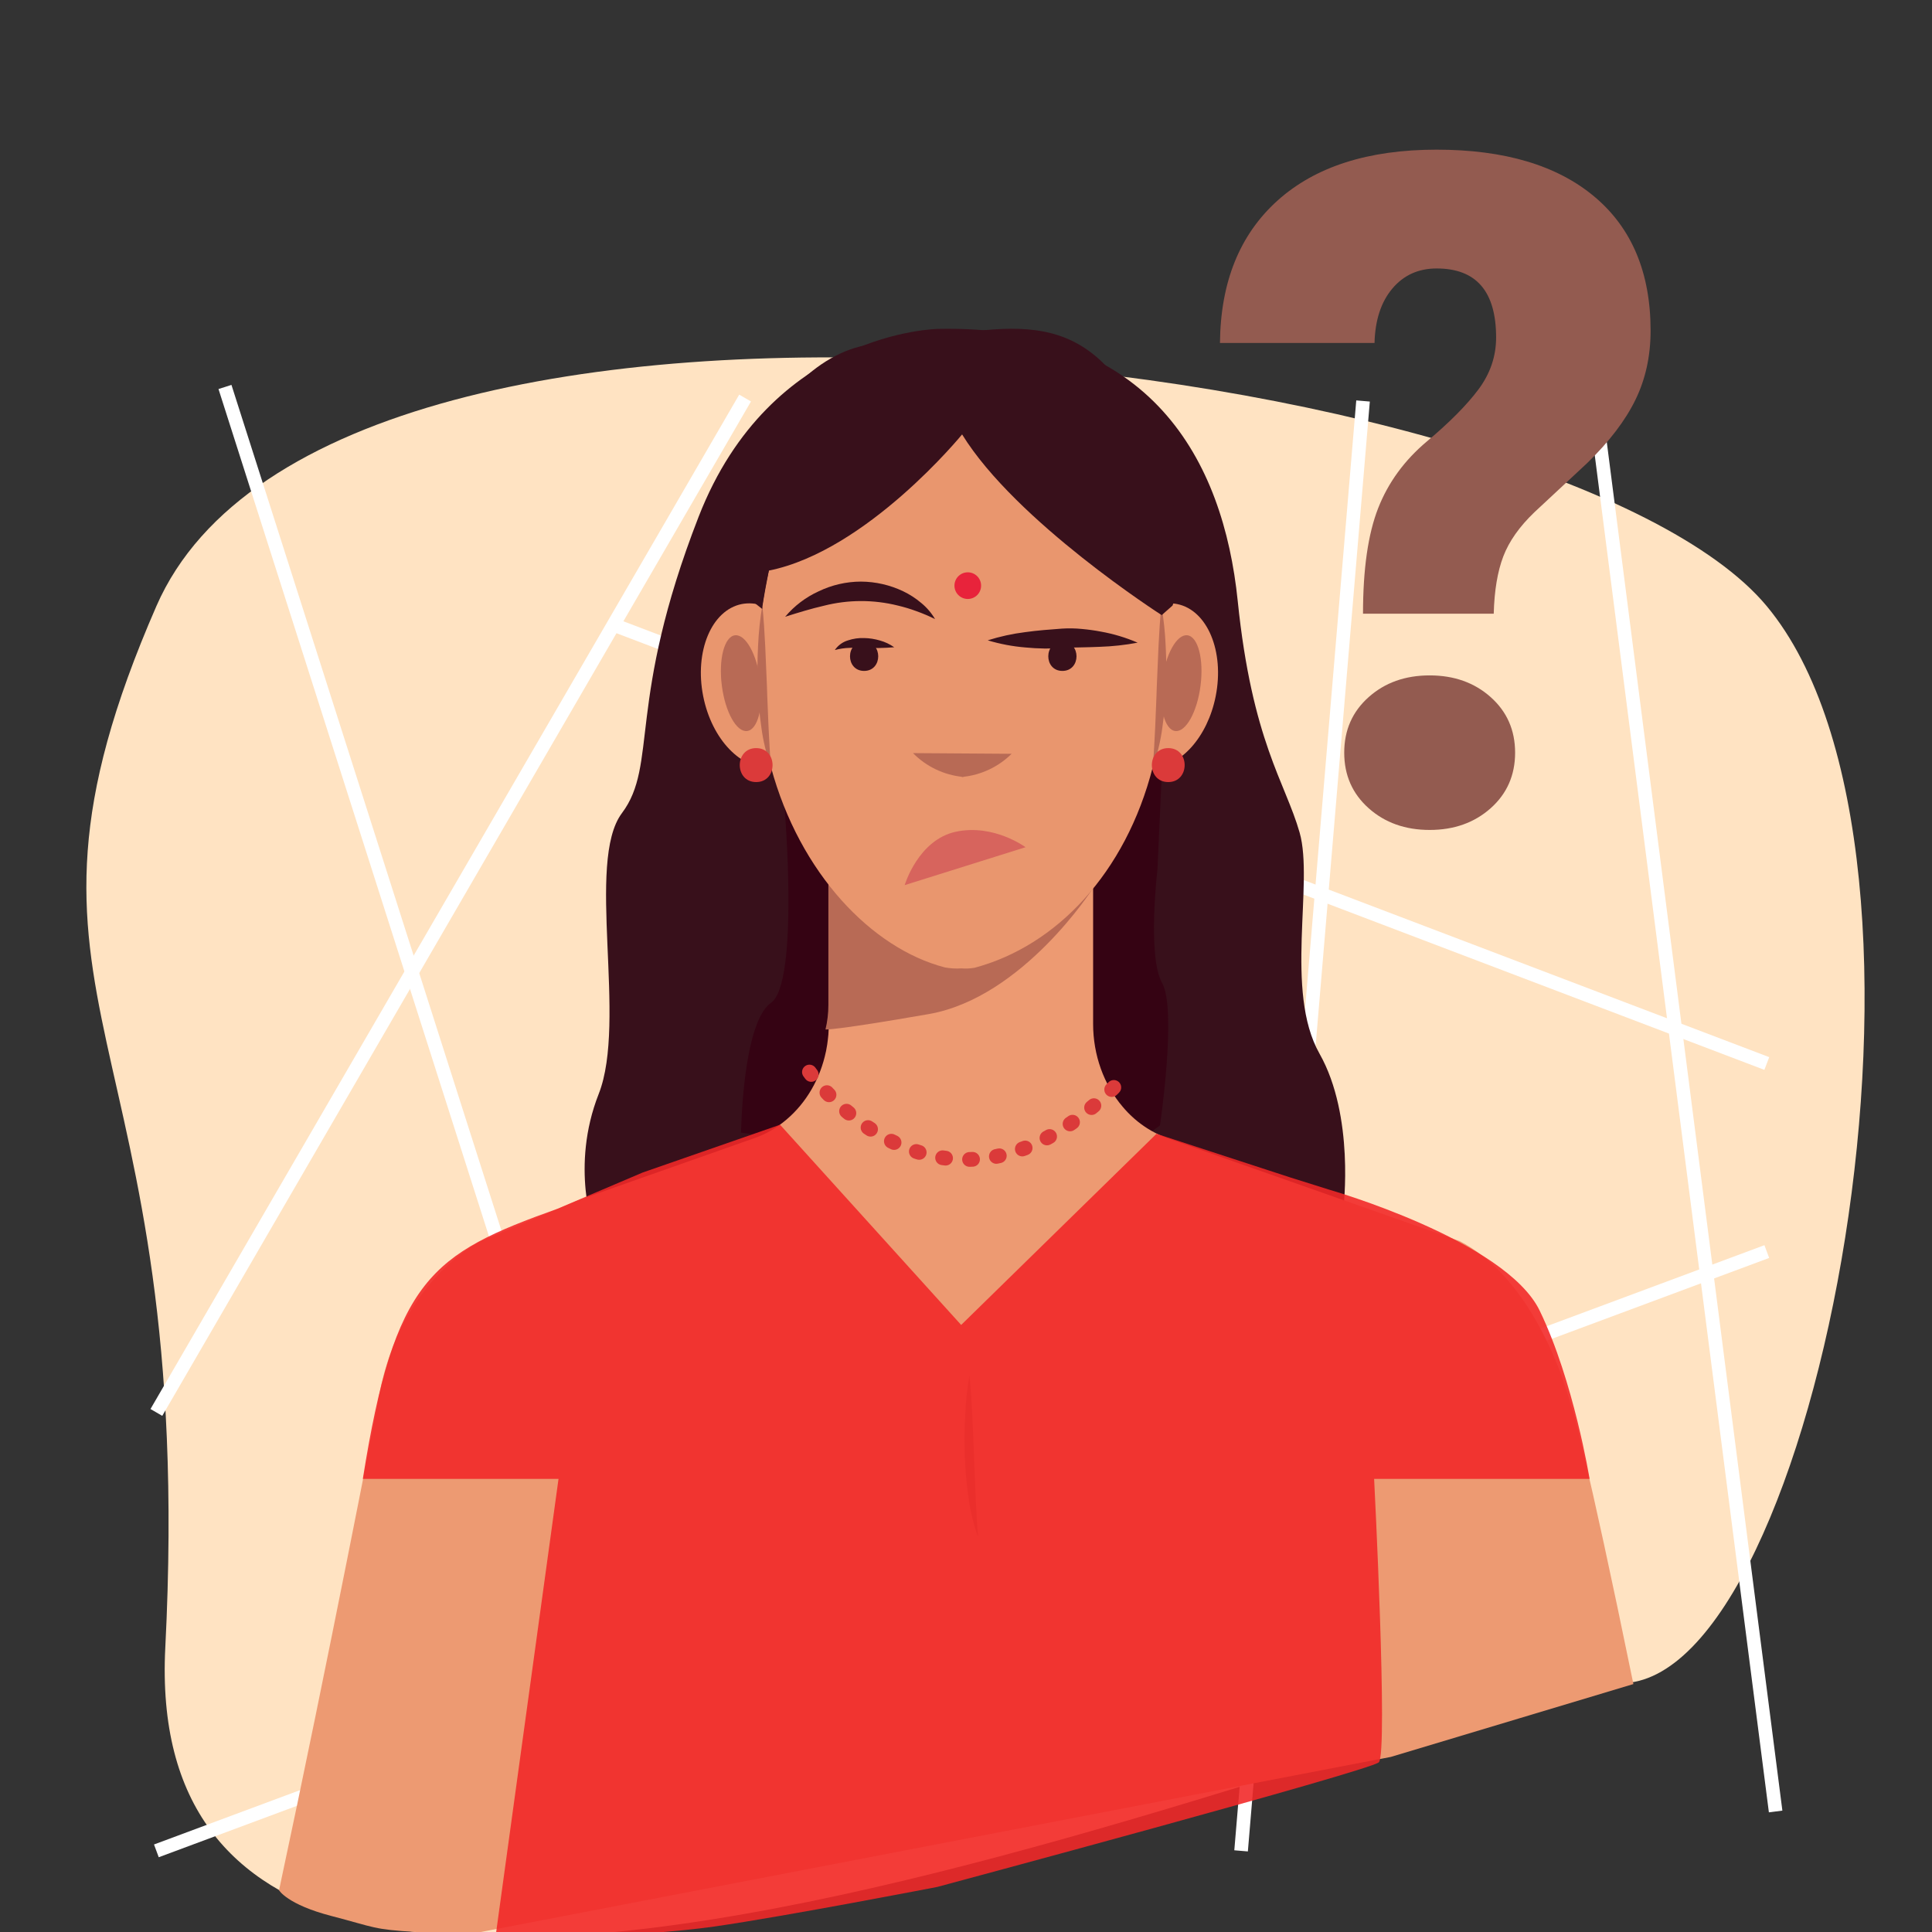 <svg width="426" height="426" viewBox="0 0 426 426" fill="none" xmlns="http://www.w3.org/2000/svg">
<rect x="0" y="0" width="426" height="426" fill="#333333" stroke="none"/>
<g clip-path="url(#clip0_545_1879)">
<path d="M389.554 133.64C343.897 78.773 73.482 44.285 34.487 133.64C-4.507 222.994 43.501 224.17 36.447 363.296C29.393 502.422 314.112 371.134 357.417 371.134C400.721 371.134 435.21 188.507 389.554 133.64Z" fill="#FFE3C2"/>
<path d="M49.606 85.325L152.644 408.109" stroke="white" stroke-width="3" stroke-miterlimit="10"/>
<path d="M34.48 311.437L164.291 87.768" stroke="white" stroke-width="3" stroke-miterlimit="10"/>
<path d="M244.627 85.325L125.387 405.152" stroke="white" stroke-width="3" stroke-miterlimit="10"/>
<path d="M135.272 137.768L389.574 234.499" stroke="white" stroke-width="3" stroke-miterlimit="10"/>
<path d="M351.533 87.768L391.521 399.424" stroke="white" stroke-width="3" stroke-miterlimit="10"/>
<path d="M300.546 88.415L273.655 408.11" stroke="white" stroke-width="3" stroke-miterlimit="10"/>
<path d="M34.48 408.109L389.574 275.966" stroke="white" stroke-width="3" stroke-miterlimit="10"/>
<path d="M206.818 72.521C206.818 72.521 169.965 73.009 154.036 113.962C138.108 154.915 145.177 168.566 137.133 179.292C129.088 190.018 138.352 225.12 132.014 241.209C125.676 257.298 131 271.5 131 271.5L164 259.5L296.213 266.395C296.213 266.395 298.751 246.124 290.951 232.331C283.15 218.539 289.732 194.69 286.563 183.578C283.394 172.466 276.081 163.447 272.912 132.488C269.743 101.53 253.833 71.546 206.818 72.521Z" fill="#38101B"/>
<path d="M172.996 178.078C172.996 178.078 176.264 216.744 169.992 221.132C163.721 225.52 163.398 249.742 163.398 249.742L238.314 260.895L255.773 248.152C255.773 248.152 259.544 222.595 256.242 216.744C252.94 210.894 255.214 191.709 255.214 191.709L256.242 169.139L172.996 178.078Z" fill="#350313"/>
<path d="M360.16 371.33L306.665 387.398L106.01 426C106.01 426 101.307 426.588 91.706 426C82.104 425.412 82.888 425.021 73.09 422.473C63.293 419.926 61.529 416.791 61.529 416.791C72.337 366.345 83.16 310.229 83.16 310.229C87.225 282.602 106.039 273.669 106.039 273.669L127.422 264.67L129.176 264.048L139.344 260.471L163.72 251.877L166.38 250.945C168.922 250.054 171.308 248.668 173.43 246.851C177.792 243.158 180.867 237.847 182.118 231.846H182.127C182.226 231.347 182.318 230.839 182.393 230.331C182.443 229.973 182.492 229.615 182.534 229.257C182.584 228.862 182.625 228.476 182.658 228.071V228.024C182.692 227.582 182.717 227.121 182.733 226.669C182.742 226.368 182.75 226.076 182.75 225.775V190.466H241.029V225.765C241.029 232.6 243.378 239.167 247.58 244.074C248.264 244.891 248.997 245.652 249.775 246.352C249.905 246.482 250.041 246.605 250.183 246.719C252.072 248.356 254.172 249.655 256.41 250.569C256.734 250.701 257.066 250.823 257.399 250.945L288.126 261.77L297.047 264.914L300.032 265.969L307.456 268.586L321.888 273.669C328.539 277.152 333.619 283.007 337.377 289.012C341.382 295.496 344.455 302.657 346.48 310.229H346.572C346.572 310.229 349.834 320.884 360.16 371.33Z" fill="#ED9A72"/>
<path d="M204.781 223.603C225.583 219.977 240.979 195.877 240.979 195.877C240.979 195.877 220.35 194.179 207.448 190.42H182.655V221.616C182.652 223.417 182.442 225.211 182.026 226.963L182.026 226.996C182.026 226.996 183.98 227.229 204.781 223.603Z" fill="#B86A55"/>
<path d="M259.547 133.19C258.318 132.95 257.051 132.979 255.833 133.276C251.499 103.355 233.517 80.916 211.982 80.916C190.387 80.916 172.362 103.478 168.092 133.524C166.638 133.02 165.077 132.905 163.564 133.19C156.895 134.515 153.086 143.619 155.055 153.522C156.955 163.079 163.541 169.865 169.992 169.139C176.325 192.592 192.248 209.127 208.322 213.309C209.528 213.535 210.758 213.608 211.982 213.526C212.955 213.606 213.934 213.56 214.895 213.389C232.876 208.577 248.202 192.562 254.167 169.193C260.269 169.121 266.259 162.561 268.056 153.522C270.025 143.618 266.216 134.515 259.547 133.19Z" fill="#E9966E"/>
<path d="M264.715 151.176C265.46 145.347 264.167 140.38 261.828 140.081C259.488 139.782 256.987 144.265 256.243 150.093C255.498 155.922 256.791 160.889 259.13 161.188C261.47 161.487 263.971 157.004 264.715 151.176Z" fill="#B86A55"/>
<path d="M164.747 161.187C167.087 160.889 168.38 155.921 167.635 150.093C166.89 144.264 164.39 139.782 162.05 140.081C159.71 140.38 158.417 145.347 159.162 151.175C159.907 157.004 162.407 161.486 164.747 161.187Z" fill="#B86A55"/>
<path d="M168.092 133.523C168.402 136.514 168.583 139.487 168.728 142.458L169.11 151.353C169.141 152.835 169.218 154.314 169.274 155.793L169.456 160.231C169.603 163.19 169.751 166.141 169.992 169.138C168.978 166.303 168.269 163.368 167.878 160.383C167.451 157.415 167.185 154.426 167.081 151.429C166.984 148.437 166.987 145.445 167.149 142.457C167.276 139.462 167.591 136.479 168.092 133.523V133.523ZM213.756 303.28C214.066 306.27 214.247 309.243 214.392 312.214L214.775 321.109C214.805 322.591 214.883 324.07 214.939 325.55L215.12 329.987C215.267 332.946 215.415 335.897 215.656 338.894C214.642 336.059 213.934 333.124 213.542 330.139C213.115 327.171 212.85 324.182 212.746 321.185C212.648 318.193 212.651 315.201 212.813 312.213C212.94 309.218 213.255 306.235 213.756 303.28V303.28ZM256.086 133.523C256.587 136.479 256.902 139.462 257.029 142.457C257.191 145.445 257.194 148.437 257.096 151.429C256.993 154.426 256.727 157.415 256.3 160.383C255.909 163.368 255.2 166.303 254.186 169.138C254.427 166.141 254.575 163.19 254.722 160.231L254.904 155.793C254.959 154.314 255.037 152.835 255.068 151.353L255.45 142.458C255.595 139.487 255.776 136.514 256.086 133.523Z" fill="#B86A55"/>
<path d="M212.141 95.786C212.141 95.786 191.181 121.474 169.526 125.816C169.526 125.816 168.103 132.994 168.065 134.273L154.536 123.575C154.536 123.575 167.616 77.991 193.212 75.797C218.808 73.603 237.334 64.34 251.229 91.398C265.124 118.456 258.542 133.524 258.542 133.524L256.153 135.634C256.153 135.634 224 115.044 212.141 95.786Z" fill="#38101B"/>
<path d="M257.597 172.444C262.416 172.444 262.424 164.956 257.597 164.956C252.779 164.956 252.771 172.444 257.597 172.444ZM166.732 172.444C171.55 172.444 171.558 164.956 166.732 164.956C161.914 164.956 161.906 172.444 166.732 172.444Z" fill="#DB3A3A"/>
<path d="M178.48 236.384C178.48 236.384 209.043 279.775 248.87 236.384" stroke="#DB3A3A" stroke-width="3.253" stroke-miterlimit="10" stroke-linecap="round" stroke-dasharray="0.66 5.3"/>
<path d="M234.255 147.935C238.4 147.935 238.407 141.493 234.255 141.493C230.11 141.493 230.103 147.935 234.255 147.935ZM190.535 147.935C194.68 147.935 194.687 141.493 190.535 141.493C186.39 141.493 186.383 147.935 190.535 147.935Z" fill="#38101B"/>
<path d="M250.84 141.707C248.081 142.227 245.286 142.533 242.48 142.622C241.107 142.683 239.744 142.715 238.399 142.744C237.06 142.776 235.717 142.778 234.51 142.886C231.709 143.077 228.898 143.036 226.104 142.764C223.286 142.533 220.5 142.006 217.793 141.189C220.479 140.341 223.236 139.738 226.031 139.388C228.759 139.007 231.53 138.799 234.16 138.607C235.62 138.513 237.085 138.538 238.541 138.683C239.953 138.811 241.344 139.001 242.722 139.265C245.514 139.761 248.238 140.58 250.84 141.707V141.707ZM206.176 136.508C204.841 135.843 203.468 135.258 202.063 134.757C200.73 134.266 199.369 133.856 197.986 133.528C192.618 132.187 187.002 132.201 181.641 133.569C178.866 134.206 176.079 135.06 173.128 135.99C175.142 133.594 177.666 131.679 180.515 130.382C183.422 128.982 186.606 128.25 189.833 128.24C193.056 128.258 196.235 128.986 199.145 130.372C200.578 131.059 201.917 131.926 203.131 132.952C204.348 133.948 205.379 135.152 206.176 136.508V136.508ZM197.175 142.719C194.953 142.9 192.721 142.939 190.494 142.834C189.427 142.814 188.372 142.789 187.33 142.852C186.233 142.885 185.144 143.043 184.083 143.324C184.779 142.301 185.806 141.55 186.992 141.197C188.133 140.816 189.333 140.643 190.535 140.688C191.707 140.71 192.87 140.889 193.995 141.22C195.133 141.534 196.208 142.041 197.175 142.719V142.719Z" fill="#38101B"/>
<path d="M199.479 195.169C199.479 195.169 202.439 185.168 210.783 183.39C219.126 181.612 226.129 186.809 226.129 186.809L199.479 195.169Z" fill="#D7645D"/>
<path d="M201.316 166.06C204.242 169.025 208.111 170.878 212.257 171.299C212.128 171.321 211.999 171.331 211.87 171.342H212.643C212.514 171.331 212.385 171.321 212.257 171.299C216.334 170.892 220.148 169.095 223.058 166.21L201.316 166.06Z" fill="#B86A55"/>
<path d="M304.022 388.589C301.955 390.484 206.67 416.063 206.67 416.063C206.67 416.063 173.405 422.505 157.619 424.779C141.832 427.053 109.13 428 109.13 428L123.152 326.091H80C87 282 95 276.5 123 266.5L141.73 258.527L172 248L211.933 292.147L255 250L284.54 259.637L293.103 262.324C293.103 262.324 331.982 273.463 339.5 289C347.018 304.537 350.5 326.091 350.5 326.091H302.99C302.99 326.091 306.09 386.695 304.022 388.589Z" fill="#F12828" fill-opacity="0.89"/>
<path d="M213.392 132.072C214.171 132.072 214.919 131.762 215.47 131.211C216.022 130.66 216.331 129.912 216.331 129.133C216.331 128.353 216.022 127.605 215.47 127.054C214.919 126.503 214.171 126.193 213.392 126.193C212.612 126.193 211.865 126.503 211.314 127.054C210.762 127.605 210.453 128.353 210.453 129.133C210.453 129.912 210.762 130.66 211.314 131.211C211.865 131.762 212.612 132.072 213.392 132.072Z" fill="#E8233B"/>
<path d="M300.54 135.307C300.54 125.489 301.651 117.758 303.873 112.068C306.095 106.394 309.683 101.47 314.667 97.296C319.636 93.123 323.419 89.31 326.001 85.857C328.583 82.389 329.889 78.576 329.889 74.418C329.889 64.27 325.52 59.196 316.783 59.196C312.745 59.196 309.487 60.682 307.01 63.624C304.518 66.582 303.212 70.575 303.077 75.619H269C269.12 62.198 273.353 51.735 281.685 44.229C290.017 36.738 301.711 33 316.768 33C331.75 33 343.369 36.468 351.596 43.388C359.823 50.309 363.951 60.157 363.951 72.917C363.951 78.501 362.84 83.576 360.618 88.139C358.397 92.703 354.839 97.386 349.93 102.145L338.34 112.939C335.053 116.091 332.756 119.334 331.48 122.667C330.204 125.999 329.498 130.218 329.363 135.322H300.54V135.307ZM296.397 165.961C296.397 160.992 298.198 156.909 301.786 153.712C305.374 150.514 309.863 148.923 315.237 148.923C320.611 148.923 325.1 150.514 328.688 153.712C332.276 156.909 334.077 160.992 334.077 165.961C334.077 170.93 332.276 175.014 328.688 178.211C325.085 181.409 320.611 183 315.237 183C309.863 183 305.374 181.409 301.786 178.211C298.198 175.014 296.397 170.93 296.397 165.961Z" fill="#935B50"/>
</g>
<defs>
<clipPath id="clip0_545_1879">
<rect width="426" height="426" fill="white"/>
</clipPath>
</defs>
</svg>

